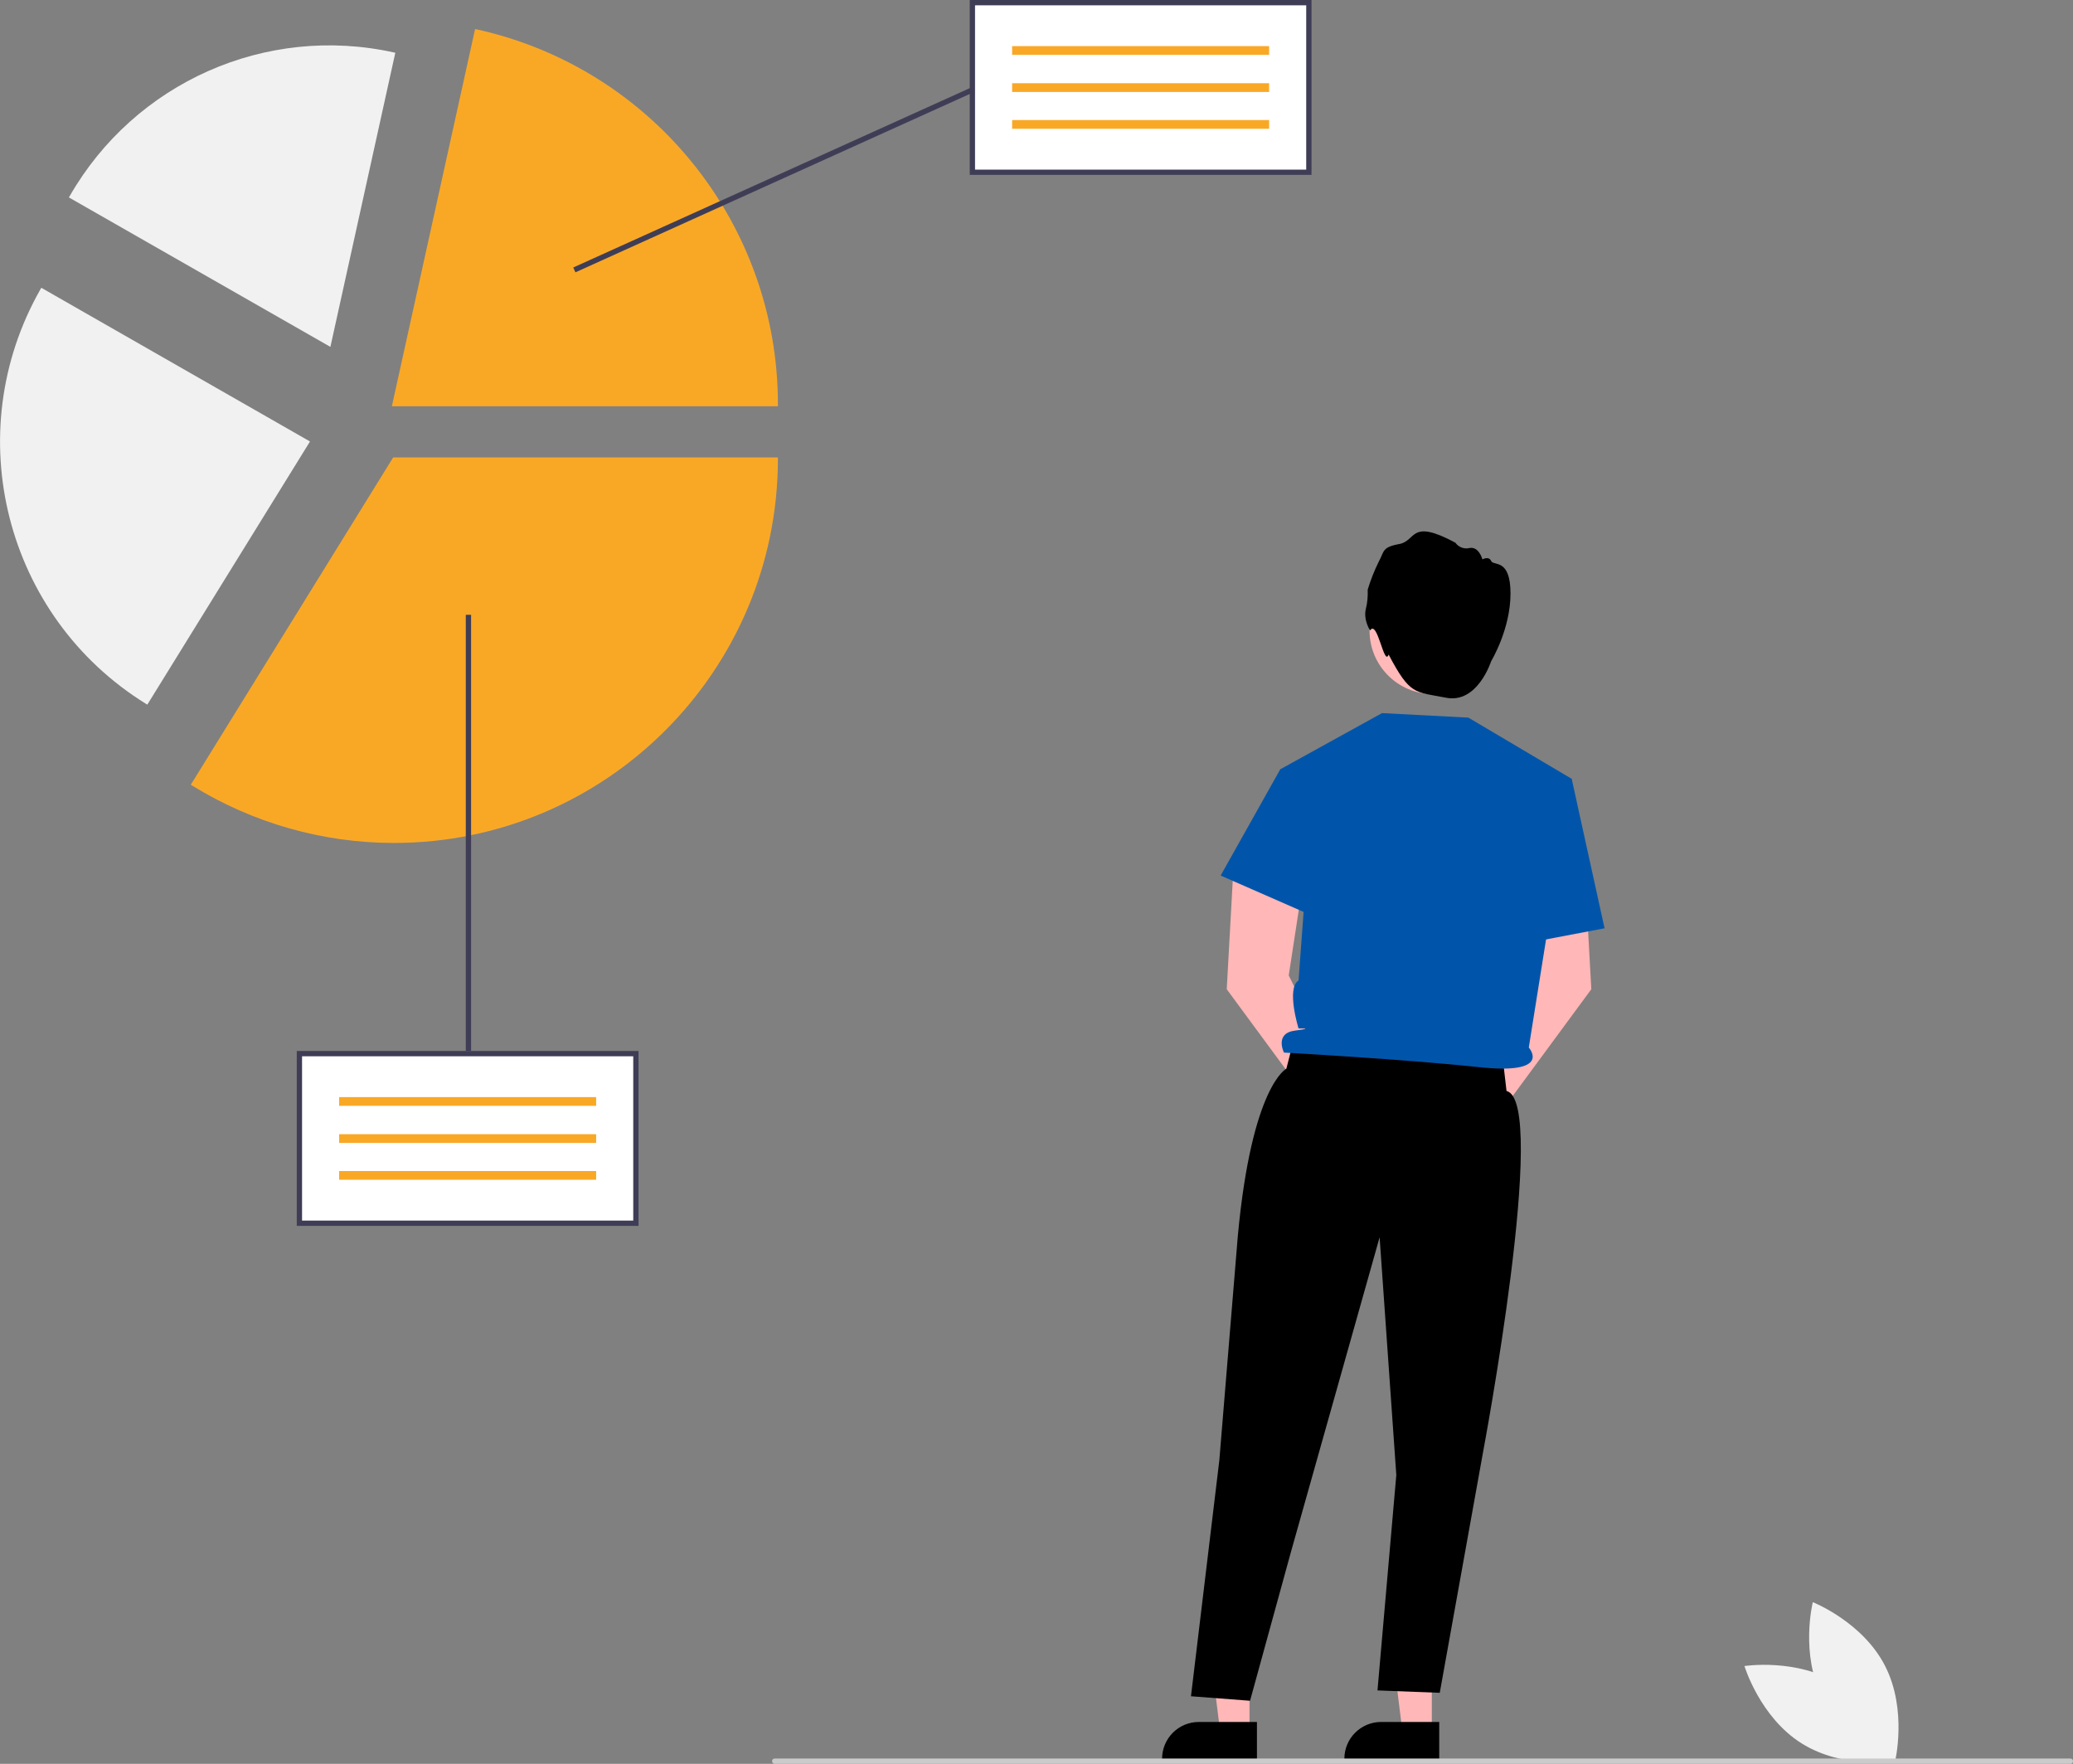 <?xml version="1.0" encoding="utf-8"?>
<!-- Generator: Adobe Illustrator 25.2.0, SVG Export Plug-In . SVG Version: 6.00 Build 0)  -->
<svg version="1.1" id="Layer_1" xmlns="http://www.w3.org/2000/svg" xmlns:xlink="http://www.w3.org/1999/xlink" x="0px" y="0px"
	 viewBox="0 0 782.4 665.6" style="enable-background:new 0 0 782.4 665.6;" xml:space="preserve">
<rect x="0" y="0" width="782.4" height="665.6" fill="#808080" stroke="none"/>
<style type="text/css">
	.st0{fill:#F1F1F1;}
	.st1{fill:#FFB7B7;}
	.st2{fill:#FFB9B9;}
	.st3{fill:#0055AA;}
	.st4{fill:#CBCBCB;}
	.st5{fill:#FFFFFF;}
	.st6{fill:#F9A826;}
	.st7{fill:#3F3D56;}
</style>
<path class="st0" d="M687.9,640.8c8.6,16.6,27.3,24.1,27.3,24.1s4.8-19.5-3.7-36.2s-27.3-24.1-27.3-24.1S679.3,624.2,687.9,640.8z"
	/>
<path class="st0" d="M694.1,635.5c15.8,9.9,21.6,29.2,21.6,29.2s-19.9,3.1-35.7-6.8s-21.6-29.2-21.6-29.2S678.2,625.6,694.1,635.5z"
	/>
<polygon class="st1" points="471.6,653.4 460.5,653.4 455.2,610.6 471.6,610.6 "/>
<path d="M474.4,664.2l-35.8,0v-0.5c0-7.7,6.2-13.9,13.9-13.9h0l21.9,0L474.4,664.2z"/>
<polygon class="st1" points="540.4,653.4 529.3,653.4 524,610.6 540.4,610.6 "/>
<path d="M543.2,664.2l-35.8,0v-0.5c0-7.7,6.2-13.9,13.9-13.9h0l21.9,0L543.2,664.2z"/>
<path class="st1" d="M508.2,412.1l-21.8-44l5.6-36.5l-26.3-7.2l-2.7,48.9l34.1,46.3c-0.7,5,2.7,9.5,7.7,10.2c5,0.7,9.5-2.7,10.2-7.7
	C515.6,417.6,512.7,413.3,508.2,412.1L508.2,412.1z"/>
<path class="st1" d="M555.4,412.1l21.8-44l-5.6-36.5l26.3-7.2l2.7,48.9l-34.1,46.3c0.7,5-2.7,9.5-7.7,10.2c-5,0.7-9.5-2.7-10.2-7.7
	C548,417.6,550.9,413.3,555.4,412.1L555.4,412.1z"/>
<circle class="st2" cx="540.8" cy="238" r="23.9"/>
<path d="M517.1,237.9c0,0-2.6-3.9-1.6-8.1c0.6-2.4,0.8-4.8,0.7-7.3c1.1-3.6,2.5-7.2,4.2-10.6c2.1-3.8,1.1-5.4,7.7-6.6
	s3.9-9.8,21.2-0.5c1.2,1.7,3.3,2.5,5.3,2c3.6-0.7,4.9,4.3,4.9,4.3s2.4-1.4,3.3,0.6s7.3-1.2,7.3,12.3s-7.3,25.5-7.3,25.5
	s-5.1,16.1-17,13.8s-13.6-0.9-21.7-16.3C522.4,251.8,519.9,233.6,517.1,237.9z"/>
<path d="M488.3,392.4l-2.8,10.9c0,0-13,6.3-18.3,62.9l-7,84.9l-10.7,89l22.3,1.7l15.5-56.4l33.4-118.5l6.3,89.7l-7.1,81.3l23.5,0.9
	l16.3-90.6c0,0,25-132.7,8.9-136.5l-1.6-13.8L488.3,392.4z"/>
<path class="st3" d="M483.2,290.3l38.4-21.2l32.6,1.7l39,23.1l-16.2,101.4c0,0,9.3,10.4-18.8,7.4s-73.6-5.5-73.6-5.5
	s-3.7-7.3,4.2-8.3s1.3-0.8,1.3-0.8s-4.7-15.2,0-18.1l2.3-31.1L483.2,290.3z"/>
<polygon class="st3" points="493.8,291.9 483.2,290.3 460.7,330.4 497.2,346.4 "/>
<polygon class="st3" points="580.7,299.1 593.2,293.9 605.6,350.3 571.9,356.7 "/>
<path class="st4" d="M292.4,665.6h489c0.6,0,1-0.4,1-1s-0.4-1-1-1h-489c-0.6,0-1,0.4-1,1S291.9,665.6,292.4,665.6z"/>
<rect x="113" y="397.6" class="st5" width="127" height="64"/>
<rect x="128" y="414" class="st6" width="97" height="3.3"/>
<rect x="128" y="428" class="st6" width="97" height="3.3"/>
<rect x="128" y="441.9" class="st6" width="97" height="3.3"/>
<path class="st7" d="M241,462.6H112v-66h129V462.6z M114,460.6h125v-62H114V460.6z"/>
<path class="st6" d="M148.7,318.1c-26.9,0-53.2-7.5-76.1-21.6l-0.6-0.4l0.4-0.6l76-122.9h145.2v0.7
	C293.5,253.2,228.6,318.1,148.7,318.1z"/>
<path class="st0" d="M55.6,265.9l-0.5-0.3C1.9,232.7-15.7,163.5,15.3,109.1l0.3-0.5L117,166.6L55.6,265.9z"/>
<path class="st6" d="M293.5,153.3H147.9L179.3,11l0.7,0.1c66.3,14.7,113.6,73.5,113.6,141.4V153.3z"/>
<path class="st0" d="M124.7,130.9L26,74.5l0.3-0.5c24.6-42.9,74.1-64.9,122.4-54.2l0.5,0.1L124.7,130.9z"/>
<rect x="367" y="1" class="st5" width="127" height="64"/>
<rect x="382" y="17.4" class="st6" width="97" height="3.3"/>
<rect x="382" y="31.4" class="st6" width="97" height="3.3"/>
<rect x="382" y="45.3" class="st6" width="97" height="3.3"/>
<path class="st7" d="M495,66H366V0h129V66z M368,64h125V2H368V64z"/>
<rect x="175.8" y="232" class="st7" width="2" height="164.6"/>
<rect x="209.5" y="66.9" transform="matrix(0.911 -0.412 0.412 0.911 -2.063 126.313)" class="st7" width="164.8" height="2"/>
</svg>
